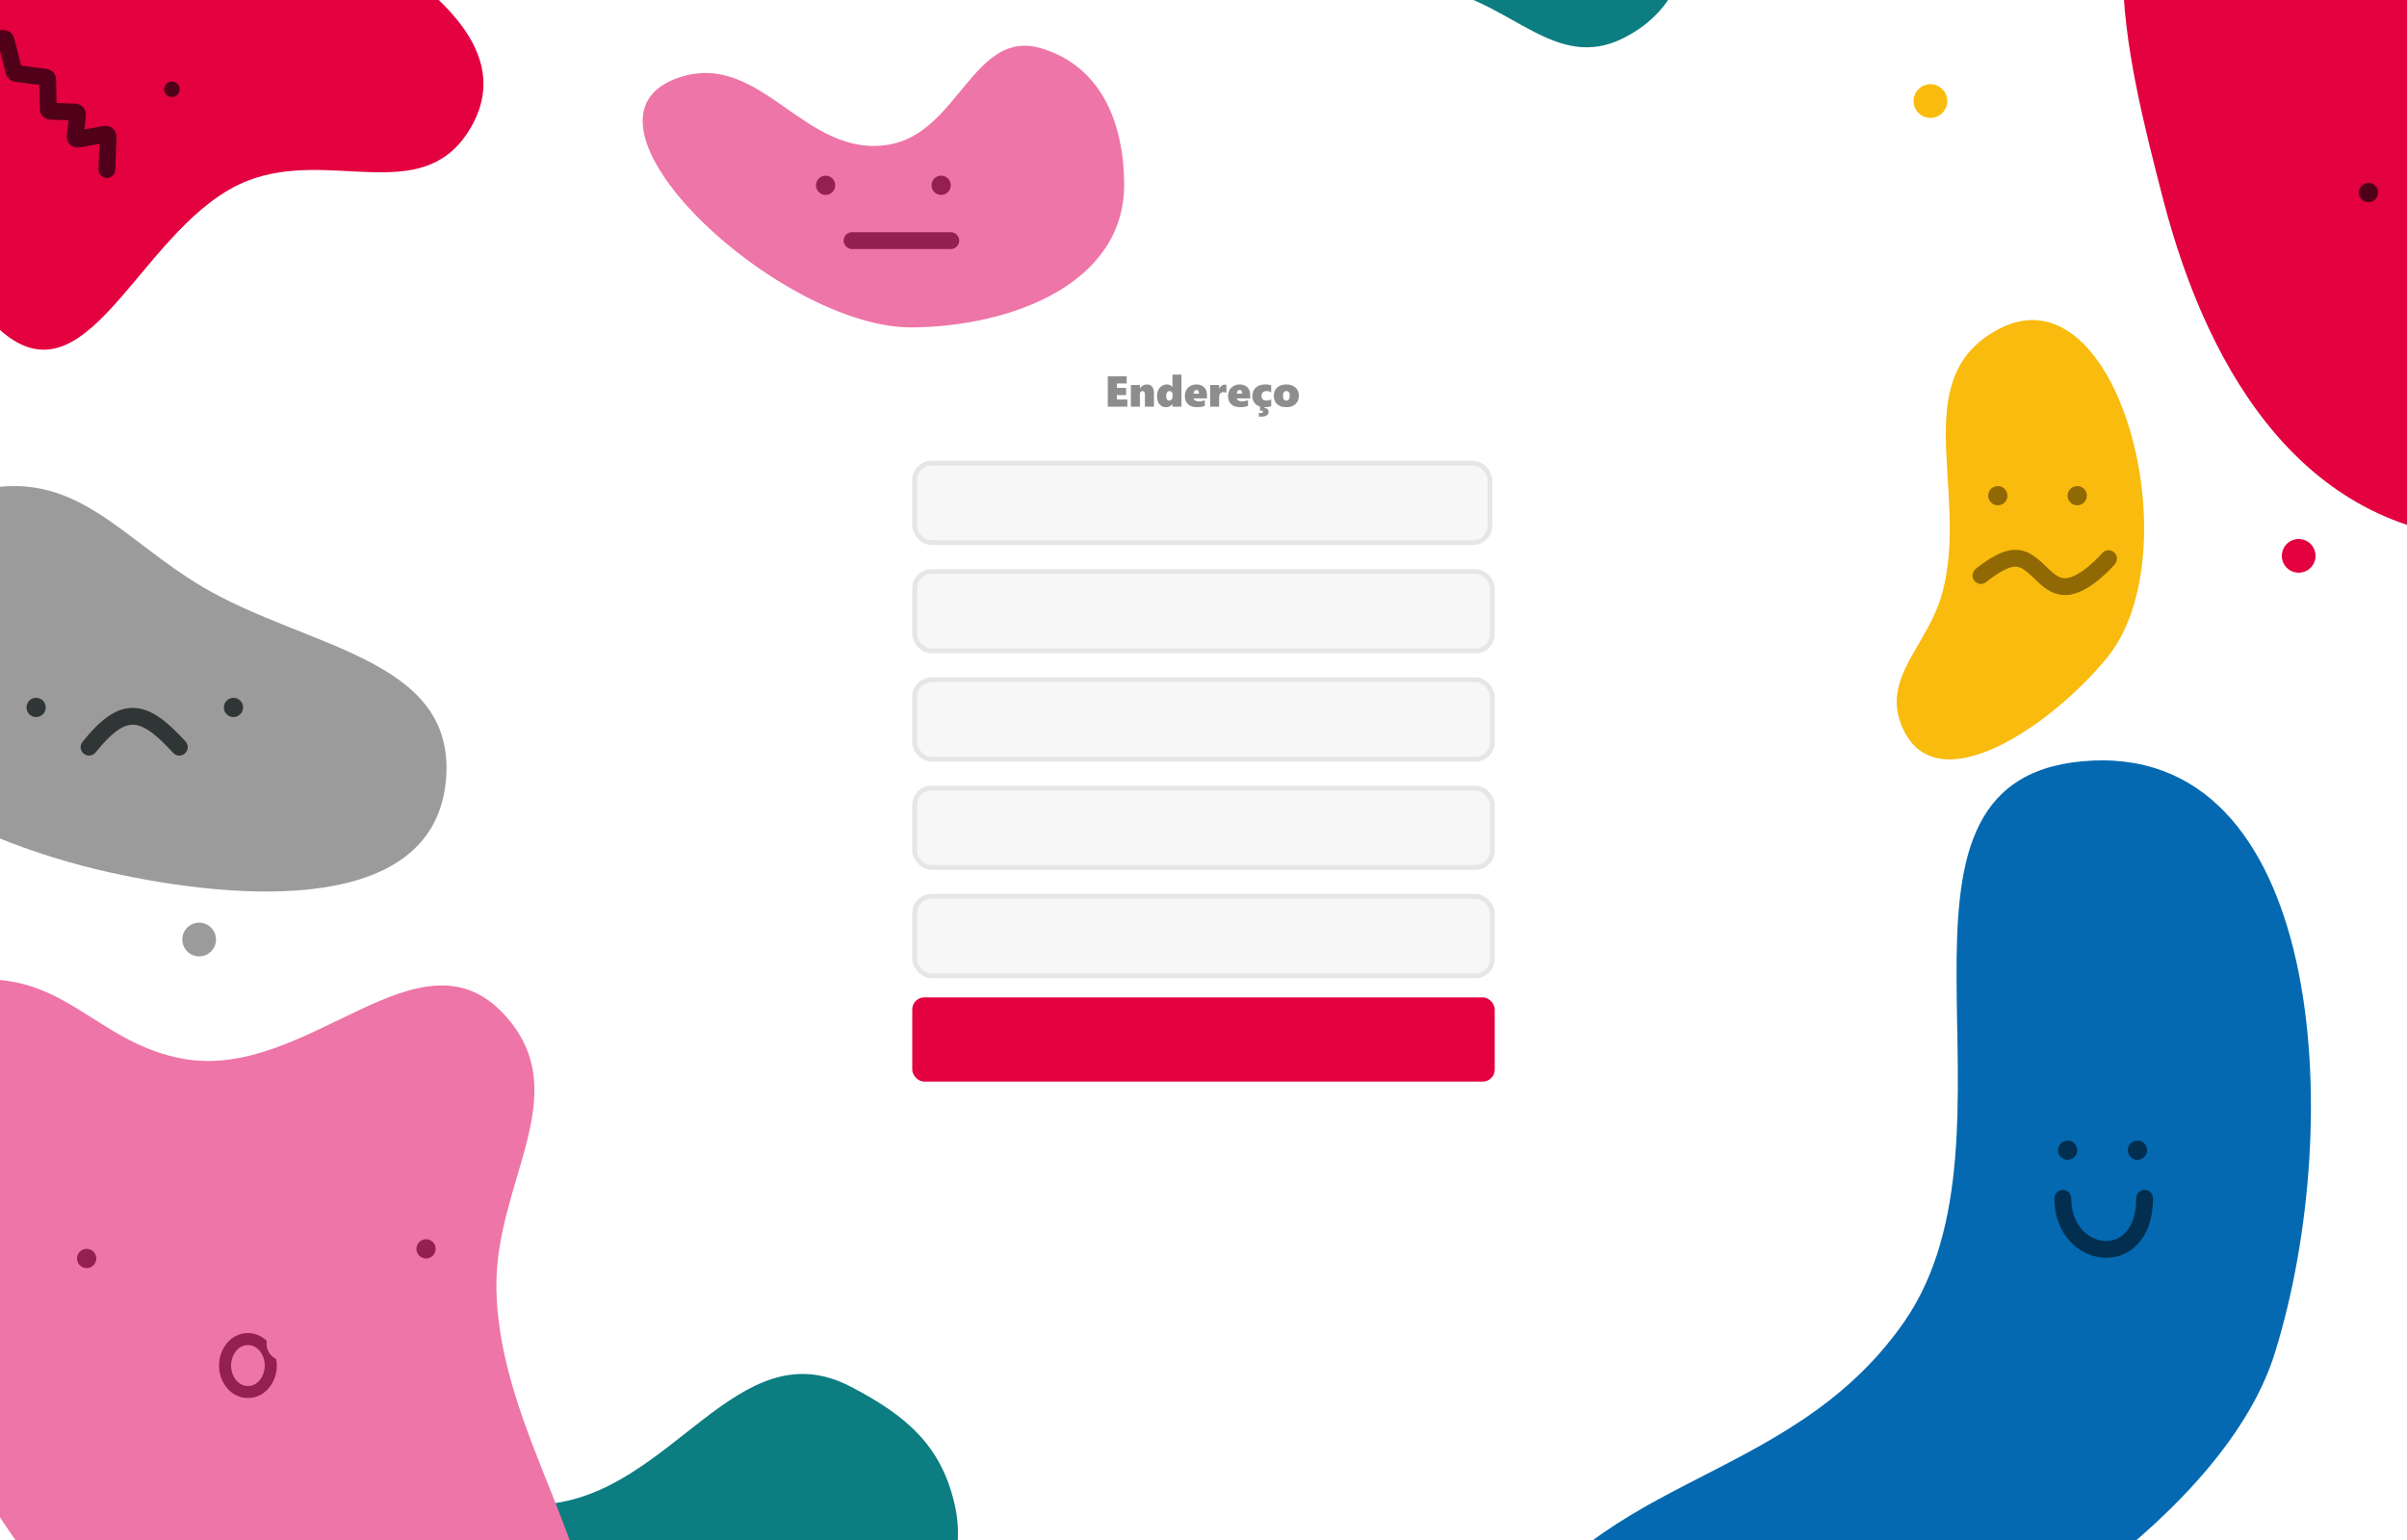 <svg width="1000" height="640" viewBox="0 0 1000 640" fill="none" xmlns="http://www.w3.org/2000/svg">
<rect x="0" y="0" width="1000" height="640" fill="#808080" stroke="none"/>
<g clip-path="url(#clip0_386_479)">
<rect width="1000" height="640" fill="white"/>
<path d="M222.882 687.899C174.849 676.841 99.369 704.341 101.027 655.009C101.682 635.508 107.657 623.021 121.768 609.569C151.673 581.06 185.173 628.312 226.338 625.148C279.333 621.075 306.22 551.693 353.378 576.246C375.971 588.009 390.924 600.285 396.589 625.148C406.07 666.753 366.134 694.703 325.723 708.239C286.899 721.243 262.779 697.084 222.882 687.899Z" fill="#0C7D81"/>
<path d="M791.067 549.382C845.59 471.011 769.992 325.069 865.067 316.382C965.67 307.191 975.121 465.935 945.067 562.382C904.594 692.268 565.852 814.719 621.067 690.382C656.074 611.553 741.809 620.186 791.067 549.382Z" fill="#0469B1"/>
<path d="M807.004 246.187C818.209 203.91 791.761 156.98 830.504 136.687C880.225 110.643 910.878 229.608 875.504 273.187C853.36 300.468 805.004 334.692 790.504 302.687C781.019 281.749 801.115 268.406 807.004 246.187Z" fill="#F9BB0D"/>
<path d="M1016.67 -5.226C976.12 -25.137 966.157 -79.072 921.669 -71.226C861.786 -60.664 883.44 23.904 898.669 82.774C917.967 157.37 959.141 222.388 1036.17 224.274C1096.67 225.755 1167.33 202.793 1167.67 142.274C1167.81 117.568 1146.35 107.48 1146.17 82.774C1146.02 62.737 1161.02 53.265 1159.67 33.274C1155.76 -24.427 1068.58 20.265 1016.67 -5.226Z" fill="#E30140"/>
<circle cx="984" cy="80" r="4" fill="#51001A"/>
<path d="M597.658 -4.517C572.33 -9.264 549.113 6.89 532.158 -12.517C519.105 -27.458 521.875 -42.718 523.158 -62.517C526.955 -121.082 579.427 -174.012 636.658 -161.017C687.118 -149.558 712.797 -99.896 706.658 -48.517C703.312 -20.51 699.45 3.498 674.158 15.983C646.424 29.675 628.058 1.181 597.658 -4.517Z" fill="#0C7D81"/>
<path d="M103.151 75.01C137.218 61.894 174.67 85.593 194.438 54.904C221.048 13.596 159.011 -19.986 115.742 -43.271C60.913 -72.776 -0.245 -84.051 -43.647 -39.408C-77.737 -4.344 -102.906 50.159 -67.207 83.584C-52.633 97.23 -34.87 90.04 -20.121 103.497C-8.16 114.409 -10.776 128.503 1.822 138.675C38.184 168.032 59.538 91.801 103.151 75.01Z" fill="#E30140"/>
<circle cx="71.441" cy="37.105" r="3.232" transform="rotate(42.834 71.441 37.105)" fill="#51001A"/>
<path d="M-9.405 16.147L1.524 16.001C1.986 15.995 2.392 16.305 2.507 16.753L5.835 29.773C5.936 30.171 6.27 30.466 6.676 30.518L18.935 32.087C19.428 32.15 19.799 32.565 19.808 33.062L20.02 45.245C20.029 45.778 20.455 46.21 20.988 46.227L31.263 46.554C31.846 46.573 32.29 47.085 32.225 47.665L31.213 56.739C31.139 57.404 31.727 57.953 32.386 57.834L43.751 55.769C44.381 55.654 44.954 56.152 44.929 56.791L44.398 70.435" stroke="#51001A" stroke-width="7" stroke-linecap="round"/>
<path d="M6.568 640.207C-46.449 566.007 -97.181 407.576 -5.988 407.026C28.564 406.818 42.105 433.884 76.109 440.016C127.932 449.362 174.257 382.954 209.725 421.876C239.711 454.783 205.33 491.313 206.239 535.824C207.772 610.875 277.873 672.063 226.67 726.955C163.649 794.515 60.28 715.38 6.568 640.207Z" fill="#EE75A7"/>
<circle cx="36" cy="523" r="4" fill="#932050"/>
<circle cx="177" cy="519" r="4" fill="#932050"/>
<path d="M103 578.5C108.679 578.5 112.5 573.099 112.5 567.5C112.5 561.901 108.679 556.5 103 556.5C97.321 556.5 93.5 561.901 93.5 567.5C93.5 573.099 97.321 578.5 103 578.5Z" stroke="#932050" stroke-width="5"/>
<path d="M-5.165 203.003C-36.789 208.582 -57.341 224.35 -69.665 254.003C-93.363 311.018 -14.941 349.115 45.335 362.503C100.74 374.808 180.957 380.089 185.335 323.503C189.206 273.456 127.583 269.482 84.335 244.003C51.211 224.488 32.695 196.323 -5.165 203.003Z" fill="#9C9B9B"/>
<circle cx="15" cy="294" r="4" fill="#303636"/>
<circle cx="97" cy="294" r="4" fill="#303636"/>
<path d="M37 310.501C51.155 292.911 59.394 293.919 74.5 310.501" stroke="#303636" stroke-width="7" stroke-linecap="round"/>
<path d="M369.545 60.064C334.395 66.261 316.51 21.098 282.545 32.064C229.819 49.087 323.642 136.604 379.045 136.064C420.637 135.659 467.54 117.655 467.045 76.064C466.739 50.38 457.157 27.416 432.545 20.064C404.621 11.723 398.245 55.004 369.545 60.064Z" fill="#EE75A7"/>
<path d="M354 100H395" stroke="#932050" stroke-width="7" stroke-linecap="round"/>
<circle cx="343" cy="77" r="4" fill="#932050"/>
<circle cx="391" cy="77" r="4" fill="#932050"/>
<path d="M823 239.17C823 239.17 830.002 233.206 835.5 232.17C845.713 230.245 849.243 245.345 859.5 243.67C867.252 242.404 876 232.17 876 232.17" stroke="#906804" stroke-width="7" stroke-linecap="round"/>
<circle cx="830" cy="206" r="4" fill="#906804"/>
<circle cx="863" cy="206" r="4" fill="#906804"/>
<path d="M857 498C857 524 891 528.5 891 498" stroke="#022F50" stroke-width="7" stroke-linecap="round"/>
<circle cx="859" cy="478" r="4" fill="#022F50"/>
<circle cx="888" cy="478" r="4" fill="#022F50"/>
<circle cx="802" cy="42" r="7" fill="#F9BB0D"/>
<circle cx="955" cy="231" r="7" fill="#E30140"/>
<circle cx="117.742" cy="558.443" r="7" transform="rotate(-34.759 117.742 558.443)" fill="#EE75A7"/>
<circle cx="82.742" cy="390.443" r="7" transform="rotate(-34.759 82.742 390.443)" fill="#9C9B9B"/>
<circle cx="82.742" cy="269.443" r="7" transform="rotate(-34.759 82.742 269.443)" fill="#9C9B9B"/>
<rect x="363" y="175.5" width="274" height="290" rx="12" fill="white"/>
<rect x="380" y="192.5" width="239" height="33" rx="7" fill="#F7F7F7"/>
<rect x="380" y="192.5" width="239" height="33" rx="7" stroke="#E6E6E6" stroke-width="2"/>
<rect x="380" y="237.5" width="240" height="33" rx="7" fill="#F7F7F7"/>
<rect x="380" y="237.5" width="240" height="33" rx="7" stroke="#E6E6E6" stroke-width="2"/>
<rect x="380" y="282.5" width="240" height="33" rx="7" fill="#F7F7F7"/>
<rect x="380" y="282.5" width="240" height="33" rx="7" stroke="#E6E6E6" stroke-width="2"/>
<rect x="380" y="327.5" width="240" height="33" rx="7" fill="#F7F7F7"/>
<rect x="380" y="327.5" width="240" height="33" rx="7" stroke="#E6E6E6" stroke-width="2"/>
<rect x="380" y="372.5" width="240" height="33" rx="7" fill="#F7F7F7"/>
<rect x="380" y="372.5" width="240" height="33" rx="7" stroke="#E6E6E6" stroke-width="2"/>
<rect x="379" y="414.5" width="242" height="35" rx="5" fill="#E30140"/>
<path d="M460.239 169V156.396H468.088V159.367H464.036V161.204H467.842V164.175H464.036V166.029H468.378V169H460.239ZM475.664 169V164.087C475.664 163.53 475.579 163.132 475.409 162.892C475.245 162.646 474.976 162.522 474.601 162.522C474.278 162.522 474.026 162.648 473.845 162.9C473.663 163.152 473.572 163.475 473.572 163.867V169H469.828V160H473.572V161.406H473.607C473.906 160.891 474.308 160.492 474.812 160.211C475.315 159.924 475.863 159.78 476.455 159.78C478.424 159.78 479.408 161.022 479.408 163.507V169H475.664ZM487.107 169V167.954H487.072C486.773 168.347 486.384 168.657 485.903 168.886C485.423 169.108 484.948 169.22 484.479 169.22C483.712 169.22 483.035 169.032 482.449 168.657C481.863 168.276 481.424 167.746 481.131 167.066C480.844 166.387 480.7 165.584 480.7 164.658C480.7 163.703 480.873 162.856 481.219 162.118C481.564 161.38 482.051 160.806 482.678 160.396C483.305 159.985 484.008 159.78 484.787 159.78C485.156 159.78 485.496 159.833 485.807 159.938C486.123 160.044 486.396 160.188 486.624 160.369C486.858 160.545 487.008 160.721 487.072 160.896H487.107V155.676H490.852V169H487.107ZM487.187 164.228C487.187 163.688 487.066 163.27 486.826 162.971C486.592 162.672 486.272 162.522 485.868 162.522C485.464 162.522 485.133 162.71 484.875 163.085C484.623 163.454 484.497 163.949 484.497 164.57C484.497 165.842 484.937 166.478 485.815 166.478C486.231 166.478 486.562 166.308 486.809 165.968C487.061 165.622 487.187 165.121 487.187 164.465V164.228ZM495.888 165.563C495.952 165.95 496.175 166.255 496.556 166.478C496.937 166.694 497.44 166.803 498.067 166.803C498.94 166.803 499.767 166.636 500.546 166.302V168.675C499.638 169.038 498.536 169.22 497.241 169.22C495.671 169.22 494.449 168.818 493.576 168.016C492.703 167.213 492.267 166.108 492.267 164.702C492.267 163.735 492.457 162.883 492.838 162.145C493.225 161.406 493.793 160.829 494.543 160.413C495.299 159.991 496.131 159.78 497.039 159.78C497.971 159.78 498.768 159.962 499.43 160.325C500.092 160.688 500.593 161.198 500.933 161.854C501.278 162.511 501.451 163.278 501.451 164.157V165.563H495.888ZM498.138 163.604C498.138 162.566 497.766 162.048 497.021 162.048C496.711 162.048 496.45 162.191 496.239 162.479C496.028 162.76 495.905 163.135 495.87 163.604H498.138ZM509.52 163.208C509.379 163.144 509.188 163.085 508.948 163.032C508.708 162.979 508.509 162.953 508.351 162.953C507.114 162.953 506.496 163.668 506.496 165.098V169H502.752V160H506.496V161.582H506.531C506.76 161.014 507.085 160.583 507.507 160.29C507.929 159.991 508.421 159.842 508.983 159.842C509.188 159.842 509.367 159.877 509.52 159.947V163.208ZM513.835 165.563C513.899 165.95 514.122 166.255 514.503 166.478C514.884 166.694 515.388 166.803 516.015 166.803C516.888 166.803 517.714 166.636 518.493 166.302V168.675C517.585 169.038 516.483 169.22 515.188 169.22C513.618 169.22 512.396 168.818 511.523 168.016C510.65 167.213 510.214 166.108 510.214 164.702C510.214 163.735 510.404 162.883 510.785 162.145C511.172 161.406 511.74 160.829 512.49 160.413C513.246 159.991 514.078 159.78 514.986 159.78C515.918 159.78 516.715 159.962 517.377 160.325C518.039 160.688 518.54 161.198 518.88 161.854C519.226 162.511 519.398 163.278 519.398 164.157V165.563H513.835ZM516.085 163.604C516.085 162.566 515.713 162.048 514.969 162.048C514.658 162.048 514.397 162.191 514.187 162.479C513.976 162.76 513.853 163.135 513.817 163.604H516.085ZM528.117 168.745C527.625 169.038 526.699 169.196 525.34 169.22V169.58C526.482 169.662 527.054 170.184 527.054 171.145C527.054 171.795 526.787 172.293 526.254 172.639C525.727 172.984 524.974 173.157 523.995 173.157C523.679 173.157 523.342 173.14 522.984 173.104V171.593C523.201 171.64 523.441 171.663 523.705 171.663C524.039 171.663 524.291 171.613 524.461 171.514C524.631 171.42 524.716 171.297 524.716 171.145C524.716 170.963 524.648 170.828 524.514 170.74C524.379 170.658 524.145 170.617 523.811 170.617H523.652L523.468 170.635V168.974C522.478 168.669 521.701 168.136 521.139 167.374C520.582 166.612 520.304 165.722 520.304 164.702C520.304 163.671 520.521 162.789 520.954 162.057C521.394 161.318 522.018 160.756 522.826 160.369C523.635 159.977 524.572 159.78 525.639 159.78C526.225 159.78 526.749 159.818 527.212 159.895C527.681 159.971 527.982 160.059 528.117 160.158V163.076C527.93 162.93 527.66 162.801 527.309 162.689C526.957 162.578 526.632 162.522 526.333 162.522C525.595 162.522 525.038 162.695 524.663 163.041C524.288 163.387 524.101 163.879 524.101 164.518C524.101 165.139 524.285 165.622 524.654 165.968C525.023 166.308 525.536 166.478 526.192 166.478C526.89 166.478 527.531 166.311 528.117 165.977V168.745ZM539.622 164.342C539.622 165.859 539.162 167.052 538.242 167.919C537.328 168.786 536.048 169.22 534.401 169.22C532.767 169.22 531.492 168.798 530.578 167.954C529.67 167.104 529.216 165.936 529.216 164.447C529.216 163.492 529.43 162.663 529.857 161.96C530.285 161.257 530.895 160.718 531.686 160.343C532.477 159.968 533.388 159.78 534.419 159.78C535.485 159.78 536.408 159.977 537.188 160.369C537.973 160.762 538.573 161.307 538.989 162.004C539.411 162.701 539.622 163.48 539.622 164.342ZM535.825 164.359C535.825 163.135 535.356 162.522 534.419 162.522C533.481 162.522 533.013 163.164 533.013 164.447C533.013 165.801 533.487 166.478 534.437 166.478C535.362 166.478 535.825 165.771 535.825 164.359Z" fill="#1D1D1D" fill-opacity="0.5"/>
</g>
<defs>
<clipPath id="clip0_386_479">
<rect width="1000" height="640" fill="white"/>
</clipPath>
</defs>
</svg>
